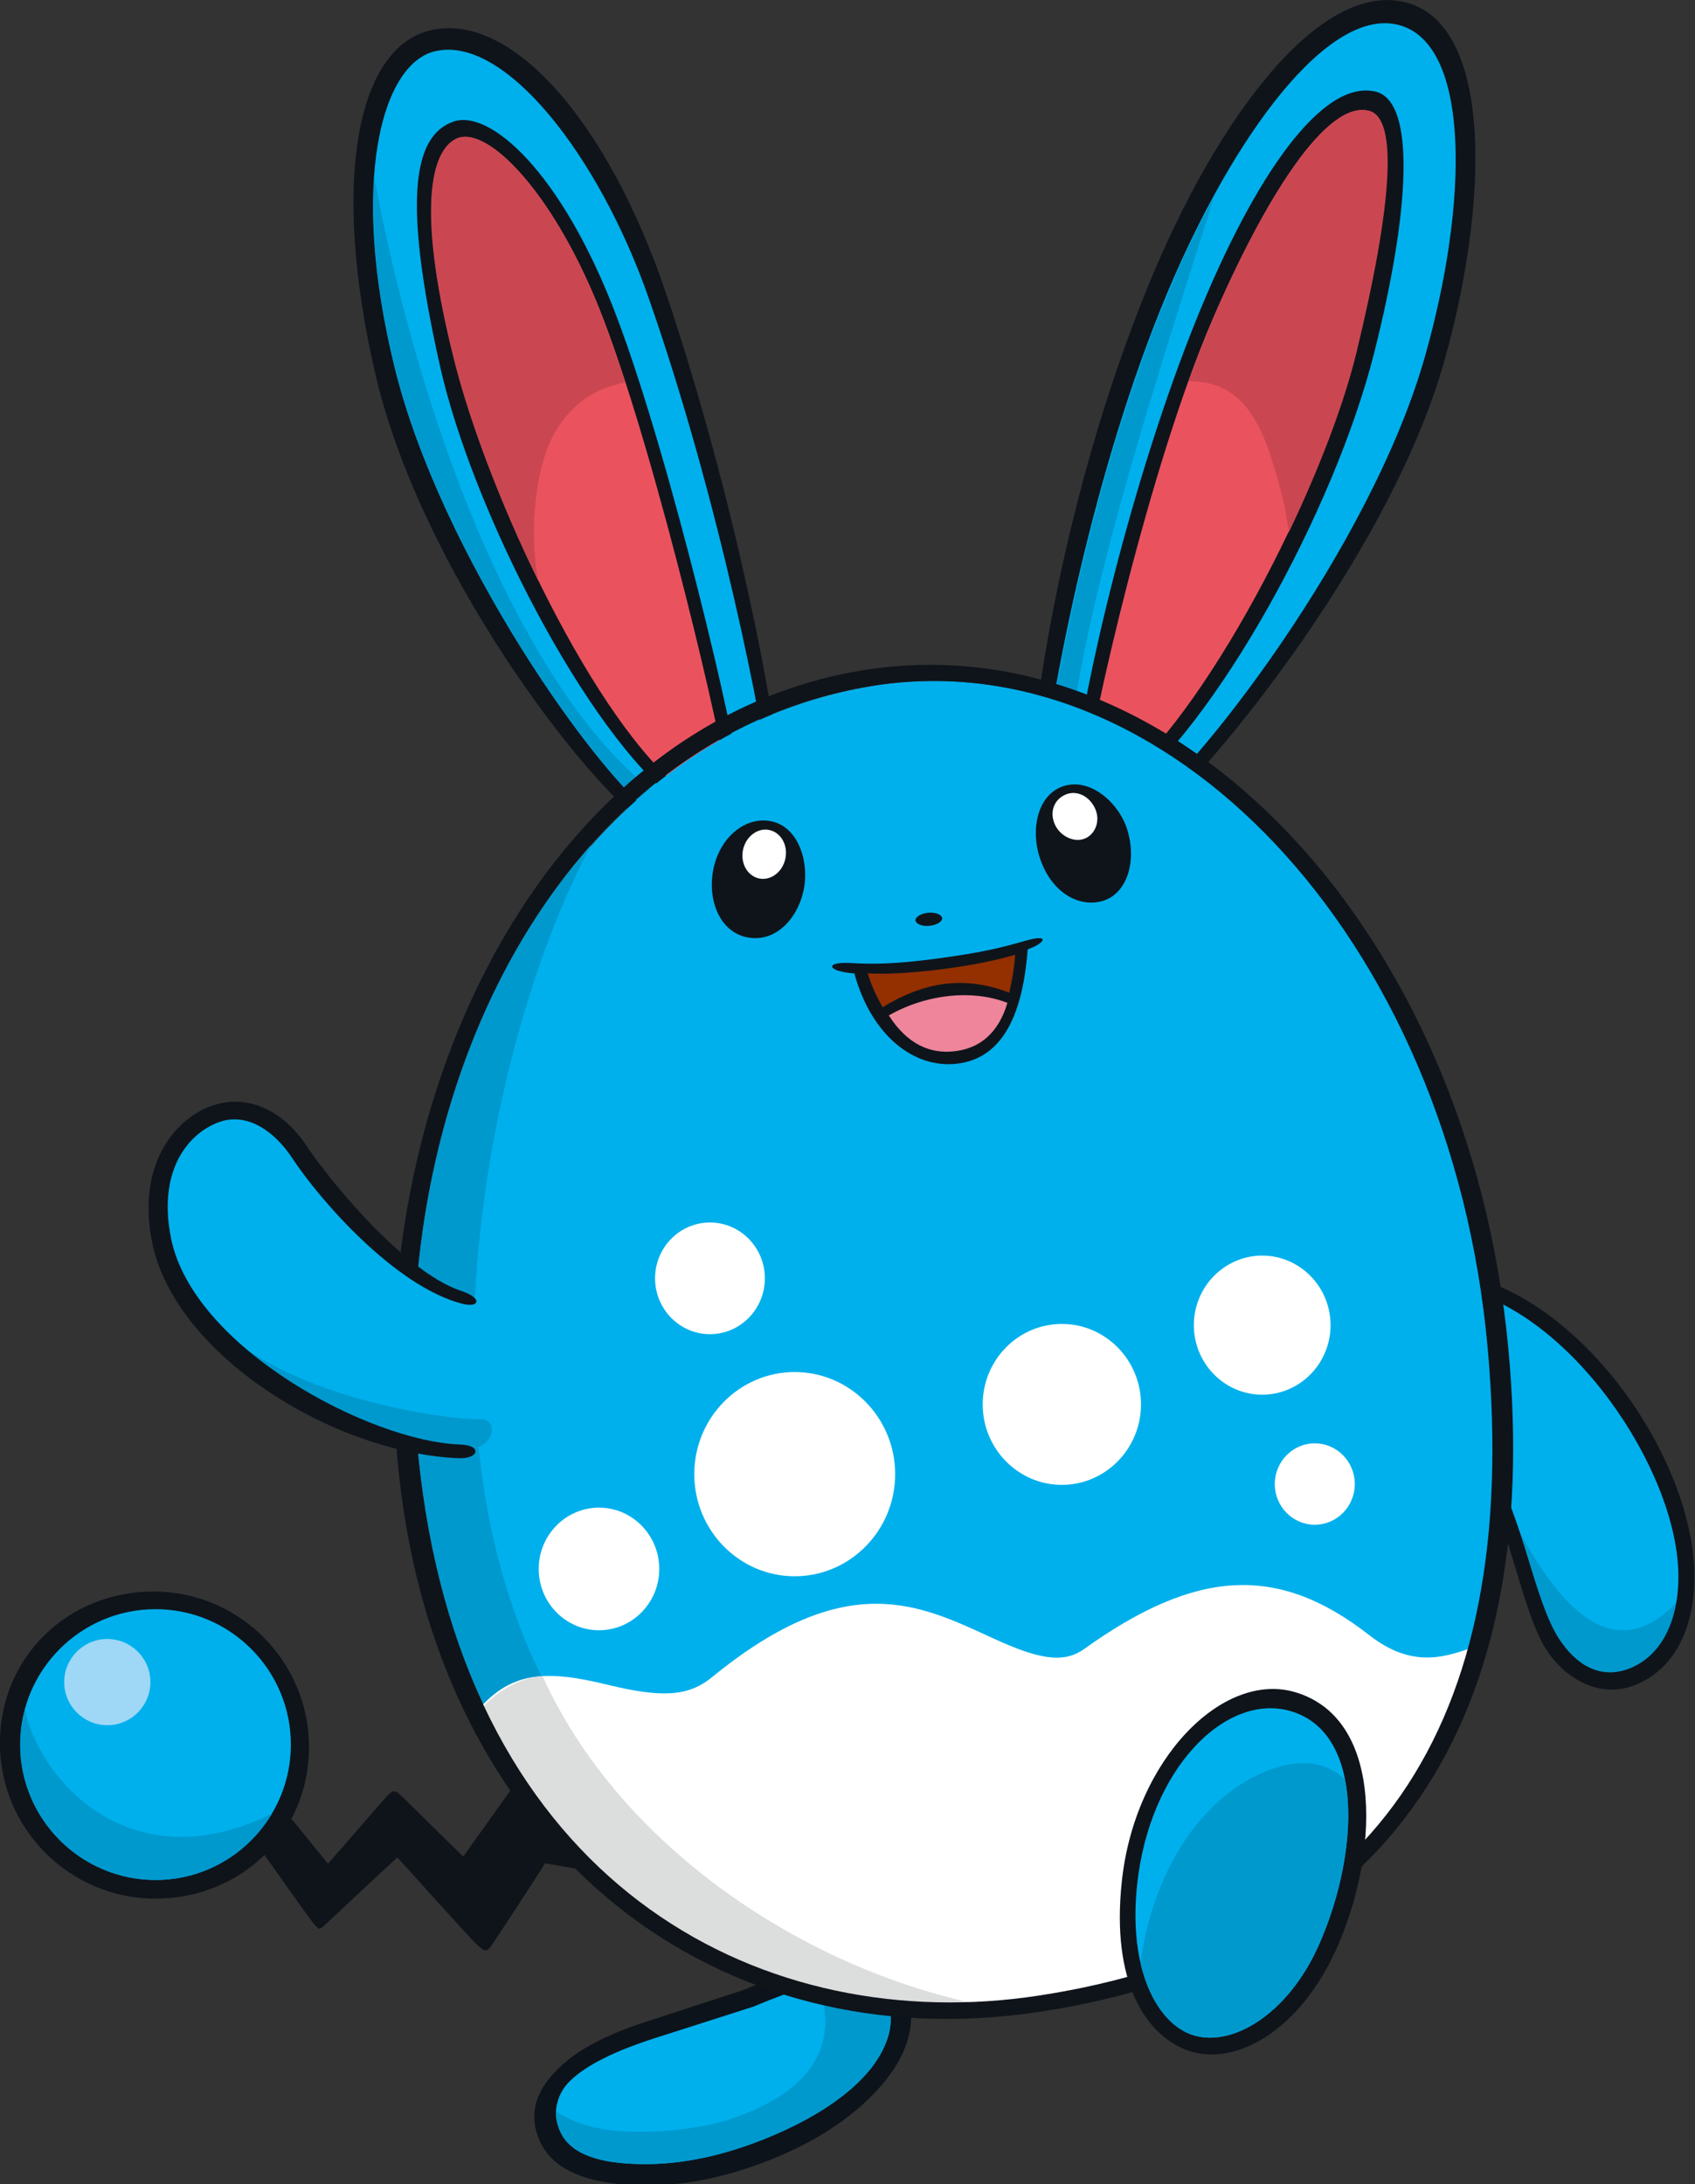 <?xml version="1.0" encoding="UTF-8"?>
<svg version="1.1" viewBox="0 0 187.16 241.17" xmlns="http://www.w3.org/2000/svg">
 <rect x="0" y="0" width="187.16" height="241.17" fill="#333333" stroke="none"/>
 <g transform="matrix(1.286 0 0 1.286 -40.925 -60.592)">
  <g fill="#0f141b" stroke-width="1.086">
   <path d="m76.666 199.41s-4.44 6.218-5.063 7.096c-0.63-0.573-4.864-4.785-5.407-5.289-0.544-0.505-0.742-0.302-1.067 0.023-0.328 0.321-4.408 5.075-5.146 5.886-0.661-0.824-3.943-4.848-3.943-4.848l-1.11-1.136-1.819 3.204s5.554 7.938 5.823 8.142c0.27 0.203 0.245 0.418 0.824-0.136 0.579-0.547 5.618-5.263 6.178-5.757 0.526 0.547 6.179 6.866 6.793 7.438 0.611 0.574 0.849 0.759 1.263 0.169 0.415-0.592 4.277-6.501 4.632-7.11 0.684 0.124 6.589 1.158 6.589 1.158l0.34-5.055-8.616-4.163-0.272 0.378"/>
   <path d="m72.214 207.64s4.667-6.539 5.155-7.221c0.709 0.345 6.537 3.158 7.113 3.436-0.033 0.51-0.15 2.289-0.204 3.084-1.022-0.189-6.491-1.322-6.491-1.322-0.258 0.441-3.629 5.248-4.507 6.763-0.875-0.907-7.178-7.447-7.178-7.447s-5.947 5.232-6.727 5.92c-0.591-0.797-4.426-5.976-4.83-6.524 0.24-0.337 0.577-0.81 0.85-1.192l0.016 9e-3c0.144 0.18 4.542 5.571 4.542 5.571s5.237-5.343 5.882-6.047c0.703 0.641 6.016 5.47 6.016 5.47l0.363-0.501"/>
   <path d="m31.814 196.77c0 7.366 5.994 13.358 13.358 13.358s13.184-5.654 13.184-13.014c0-7.367-5.992-13.358-13.356-13.358-7.365 0-13.186 5.648-13.186 13.014"/>
  </g>
  <path transform="matrix(1.086,0,0,-1.086,-1141.5,364.11)" d="m1082 153.97c0 5.902 4.801 10.704 10.705 10.704 5.9 0 10.7-4.802 10.7-10.704 0-5.901-4.8-10.704-10.7-10.704-5.904 0-10.705 4.803-10.705 10.704" fill="#00b0ec"/>
  <path transform="matrix(1.086,0,0,-1.086,-1141.5,364.11)" d="m1082.4 156.78c-0.245-0.899-0.388-1.836-0.388-2.812 0-5.901 4.802-10.703 10.705-10.703 3.906 0 7.319 2.106 9.188 5.241-11.491-5.664-18.617 3.147-19.505 8.274" fill="#0099ce"/>
  <path transform="matrix(1.086,0,0,-1.086,-1141.5,364.11)" d="m1092.3 158.91c0-1.881-1.525-3.41-3.407-3.41-1.88 0-3.409 1.529-3.409 3.41 0 1.882 1.529 3.407 3.409 3.407 1.882 0 3.407-1.525 3.407-3.407" fill="#9ed8f6"/>
  <path transform="matrix(1.086,0,0,-1.086,-1141.5,364.11)" d="m1194.9 179.59c4.632-2.694 5.653-13.395 8.194-17.399 3.166-4.99 10.61-3.706 10.479 5.255-0.129 8.963-9.023 21.27-17.748 23.062l-0.925-10.918" fill="#00b0ec"/>
  <path transform="matrix(1.086,0,0,-1.086,-1141.5,364.11)" d="m1198.3 175.14c1.968-4.304 2.996-10.202 4.739-12.949 2.95-4.656 9.626-3.851 10.403 3.553-7.742-9.106-13.711 7.272-15.142 9.396" fill="#0099ce"/>
  <path transform="matrix(1.086,0,0,-1.086,-1141.5,364.11)" d="m1195.7 190.05c8.824-1.816 17.284-14.272 17.405-22.603 0.058-3.815-1.444-6.59-3.99-7.508-2.173-0.787-4.095 0.265-5.518 2.504-0.904 1.426-1.654 3.869-2.421 6.392-1.349 4.418-3.108 9.377-6.177 11.16l-0.338-0.823c2.774-1.611 4.06-6.312 5.356-10.557 0.789-2.596 1.607-5.504 2.587-7.046 1.627-2.568 4.379-3.873 6.88-2.968 3.073 1.109 4.952 4.269 4.884 8.87-0.131 9.094-8.783 21.815-18.595 23.73l-0.073-1.151" fill="#0f141b"/>
  <path transform="matrix(1.086,0,0,-1.086,-1141.5,364.11)" d="m1114.5 289.51c-5.861-1.314-7.941-11.845-4.441-27.083 3.552-15.47 16.616-32.519 21.705-35.98 4.37-3.116 5.808-3.383 9.091-0.426 1.495 1.347 1.458 2.654 1.331 4.017-0.54 5.718-3.61 22.278-9.078 38.543-4.631 13.778-12.273 22.352-18.608 20.929" fill="#0f141b"/>
  <path transform="matrix(1.086,0,0,-1.086,-1141.5,364.11)" d="m1111.6 262.87c-3.586 14.642-1.005 23.934 3.164 24.96 5.543 1.363 13.003-8.302 16.896-19.403 5.662-16.128 9.119-34.099 9.684-38.873 0.142-1.22-0.592-2.311-1.121-2.79-1.896-1.71-3.707-2.422-7.629 0.246-4.844 3.293-17.355 21.002-20.994 35.86" fill="#00b0ec"/>
  <path transform="matrix(1.086,0,0,-1.086,-1141.5,364.11)" d="m1110 277.86c-0.27-3.985 0.169-9.047 1.625-14.99 3.639-14.859 16.15-32.568 20.994-35.861 3.192-2.17 4.984-2.103 6.56-1.082-13.359 2.332-24.4 26.53-29.179 51.933" fill="#0099ce"/>
  <path transform="matrix(1.086,0,0,-1.086,-1141.5,364.11)" d="m1116.3 282.29c-3.36-1.124-3.966-6.541-1.116-19.287 2.541-11.387 11.601-29.067 18.843-34.559 2.158-1.506 3.109-1.381 4.155-0.675 0.995 0.667 0.628 1.841 0.577 3.018-0.091 2.326-5.238 24.559-9.59 36.059-4.367 11.546-10.056 16.385-12.869 15.444" fill="#0f141b"/>
  <path transform="matrix(1.086,0,0,-1.086,-1141.5,364.11)" d="m1134.6 229.24c-7.095 5.382-15.519 23.316-18.234 34.06-2.923 11.545-2.012 16.573 0.122 17.615 2.396 1.171 7.87-4.307 11.701-14.435 4.324-11.427 9.524-33.985 9.645-36.18 0.036-0.682 0.223-1.344-0.525-1.873-0.638-0.445-1.116-0.396-2.709 0.813" fill="#ea535e"/>
  <path transform="matrix(1.086,0,0,-1.086,-1141.5,364.11)" d="m1124.4 257.91c1.564 2.531 3.639 3.406 5.449 3.729-0.568 1.754-1.136 3.394-1.684 4.85-3.831 10.128-9.305 15.606-11.702 14.435-2.133-1.042-3.045-6.07-0.122-17.616 1.243-4.907 3.677-11.318 6.628-17.344-0.796 4.179-0.166 9.365 1.431 11.946" fill="#ca4751"/>
  <path transform="matrix(1.086,0,0,-1.086,-1141.5,364.11)" d="m1171.2 269.33c-6.127-14.995-8.835-30.819-9.424-39.33-0.091-1.364-0.162-2.668 1.335-4.015 2.448-2.21 4.02-2.101 7.706 0.609 3.971 2.701 19.237 20.81 23.74 36.607 3.512 12.317 3.995 26.652-2.966 28.491-6.827 1.804-15-9.174-20.391-22.362" fill="#0f141b"/>
  <path transform="matrix(1.086,0,0,-1.086,-1141.5,364.11)" d="m1163.8 226.74c-0.531 0.478-1.255 1.568-1.12 2.788 0.852 7.854 4.169 25.304 10.057 39.302 5.143 12.233 12.699 22.636 18.326 21.068 5.632-1.568 5.439-14.08 2.014-26.166-4.298-15.18-18.297-33.117-22.972-36.297-2.205-1.72-3.976-2.797-6.305-0.695" fill="#00b0ec"/>
  <path transform="matrix(1.086,0,0,-1.086,-1141.5,364.11)" d="m1176.4 276.34c-1.28-2.354-2.495-4.887-3.593-7.509-5.886-13.997-9.203-31.448-10.056-39.302-0.136-1.219 0.589-2.31 1.119-2.789 0.664-0.601 1.289-0.934 1.886-1.074-3.985 6.573 6.547 37.483 10.644 50.674" fill="#0099ce"/>
  <path transform="matrix(1.086,0,0,-1.086,-1141.5,364.11)" d="m1175.1 266.89c-5.236-12.852-9.032-29.322-9.765-36.135-0.278-2.603 1.467-3.622 3.661-1.957 7.497 5.689 16.875 22.669 20.038 35.12 2.804 11.06 3.39 19.975 0.111 20.735-4.211 0.973-9.517-6.649-14.045-17.763" fill="#0f141b"/>
  <path transform="matrix(1.086,0,0,-1.086,-1141.5,364.11)" d="m1166.2 230.27c0.508 4.437 5.064 24.715 10.016 36.234 4.182 9.731 9.113 17.564 12.45 16.61 2.196-0.627 1.844-7.186-1.048-19.107-2.613-10.765-11.998-28.903-19.262-34.41-2.339-1.775-2.236-4e-3 -2.156 0.673" fill="#ea535e"/>
  <path transform="matrix(1.086,0,0,-1.086,-1141.5,364.11)" d="m1188.7 283.12c-3.336 0.955-8.267-6.879-12.449-16.608-0.628-1.462-1.249-3.067-1.862-4.761 4.967 0.032 6.188-4.52 7.463-9.358 0.1-0.383 0.317-1.729 0.48-2.533 2.411 5.052 4.342 10.121 5.321 14.156 2.892 11.919 3.245 18.477 1.047 19.104" fill="#ca4751"/>
  <path transform="matrix(.777 0 0 .778 31.814 47.121)" d="m82.2 219.59q14.45-6.2 17.85-0.25 0.7 1.25 0.65 3.25-0.05 1.95-0.8 3.65-1.2 2.9-4.45 5.9-4.25 3.85-10.7 6.35-8.1 3.15-15.5 2.6-7.7-0.55-9.6-4.85t2.25-8.15q3-2.9 9.55-5l10.75-3.5" fill="#0d131a"/>
  <path transform="matrix(.777 0 0 .778 31.814 47.121)" d="m84.25 236.14q-7.5 2.95-14.2 2.65-6.5-0.25-8.05-3.4-0.85-1.7-0.4-3.35 0.35-1.4 1.45-2.45 2.65-2.55 9.4-4.7l10.8-3.45q7.05-2.95 10.45-3.2 3.2-0.25 4.25 1.9 0.5 1.15 0.5 2.55 0 1.55-0.65 3-1.25 2.95-4.75 5.65t-8.8 4.8" fill="#00b0ec"/>
  <path transform="matrix(.777 0 0 .778 31.814 47.121)" d="m90.95 225.24c0.5-2.1 0.283-4.217-0.65-6.35 2.233-0.6 3.967-0.783 5.2-0.55 1.133 0.2 1.95 0.8 2.45 1.8 0.333 0.767 0.5 1.617 0.5 2.55 0 1.033-0.217 2.033-0.65 3-0.833 1.967-2.417 3.85-4.75 5.65s-5.267 3.4-8.8 4.8c-5 1.967-9.733 2.85-14.2 2.65-4.333-0.167-7.017-1.3-8.05-3.4-0.367-0.767-0.55-1.567-0.55-2.4 2.4 1.6 5.65 2.35 9.75 2.25 0 0 4.415 0.045 8.95-1.2 6.233-2 9.833-4.933 10.8-8.8" fill="#0099ce"/>
  <path transform="matrix(1.086,0,0,-1.086,-1141.5,364.11)" d="m1113.9 173.88c-4.263 30.327 10.354 59.601 35.361 63.756 23.261 3.869 45.94-19.677 48.854-52.4 2.661-29.904-9.141-47.088-35.536-51.12-21.386-3.261-44.249 8.191-48.679 39.764" fill="#00b0ec"/>
  <path transform="matrix(1.086,0,0,-1.086,-1141.5,364.11)" d="m1127.2 225.16c-10.906-12.209-16.145-31.521-13.369-51.284 4.325-30.829 26.224-42.465 47.161-39.96-9.594 4.364-16.773 5.787-26.278 11.732-25.727 18.668-16.7 62.759-7.514 79.512" fill="#0099ce"/>
  <path transform="matrix(1.086,0,0,-1.086,-1141.5,364.11)" d="m1166.1 161.51c8.852 6.336 15.316 6.771 22.569 1.108 3.515-2.739 6.175-1.709 8.735-0.754-4.701-16.551-16.809-25.593-34.754-28.362-20.226-3.12-35.831 5.898-44.732 22.861 2.751 3.421 5.56 3.549 10.522 2.338 4.241-1.035 6.369-0.947 8.248 0.585 10.767 8.807 16.539 5.689 22.336 3.041 3.367-1.541 5.416-2.004 7.076-0.817" fill="#fff"/>
  <path transform="matrix(1.086,0,0,-1.086,-1141.5,364.11)" d="m1123.3 159.39c-1.906-0.146-3.813-1.306-5.105-2.91 8.279-17.125 23.134-24.064 40.504-23.236-14.646 2.767-29.347 12.738-35.399 26.146" fill="#dcdddd"/>
  <path transform="matrix(1.086,0,0,-1.086,-1141.5,364.11)" d="m1162.5 134.12c26.395 4.031 38.196 21.216 35.535 51.12-2.914 32.724-25.593 56.27-48.853 52.401-25.007-4.158-39.624-33.429-35.362-63.756 4.431-31.576 27.293-43.027 48.68-39.765m37.157 51.215c2.772-29.392-9.334-48.262-37.006-52.486-25.606-3.91-46.729 12.594-50.485 40.725-4.136 30.952 11.346 61.549 36.855 65.388 24.407 3.67 47.511-20.413 50.636-53.627" fill="#0f141b"/>
  <path transform="matrix(1.086,0,0,-1.086,-1141.5,364.11)" d="m1117.9 189.02c-2.977 0.527-8.976 4.621-14.547 12.631-3.338 4.8-12.066 1.928-10.22-7.754 1.712-8.967 15.827-16.306 23.362-16.741 5.73-0.331 5.248 11.181 1.405 11.864" fill="#00b0ec"/>
  <path transform="matrix(1.086,0,0,-1.086,-1141.5,364.11)" d="m1096 188.89c3.931-6.999 13.557-11.402 20.222-11.731 1.795-0.088 2.722 0.588 2.995 1.265 0.26 0.648-0.08 1.294-0.837 1.271-2.433-0.075-17.117 1.735-22.38 9.195" fill="#0099ce"/>
  <path transform="matrix(1.086,0,0,-1.086,-1141.5,364.11)" d="m1097.1 204.45c-2.977-1.074-5.902-4.783-4.654-10.826 1.83-8.869 14.302-16.584 24.206-17.016 1.626-0.074 1.909 1.026 0.144 1.083-7.107 0.229-21.122 7.631-22.866 16.308-1.071 5.337 1.33 8.239 3.717 9.153 2.331 0.89 4.522-0.775 5.869-2.823 2.23-3.383 8.15-10.133 13.426-11.507 1.363-0.355 1.679 0.431-0.072 1.014-4.622 1.535-10.667 9.091-12.196 11.43-1.753 2.681-4.585 4.263-7.574 3.184" fill="#0f141b"/>
  <g fill="#fff" stroke-width="1.086">
   <path d="m91.436 173.68c0-4.833 3.866-8.766 8.622-8.766 4.757 0 8.626 3.933 8.626 8.766 0 4.836-3.869 8.769-8.626 8.769-4.756 0-8.622-3.933-8.622-8.769"/>
   <path d="m116.2 167.69c0-3.808 3.048-6.906 6.796-6.906 3.744 0 6.796 3.098 6.796 6.906 0 3.813-3.052 6.912-6.796 6.912-3.748 0-6.796-3.099-6.796-6.912"/>
   <path d="m134.33 160.89c0-3.292 2.635-5.973 5.869-5.973 3.237 0 5.869 2.681 5.869 5.973 0 3.293-2.631 5.969-5.869 5.969-3.234 0-5.869-2.676-5.869-5.969"/>
   <path d="m141.28 174.53c0-1.924 1.54-3.494 3.435-3.494 1.893 0 3.434 1.569 3.434 3.494 0 1.929-1.541 3.494-3.434 3.494-1.895 0-3.435-1.565-3.435-3.494"/>
   <path d="m88.069 156.87c0-2.646 2.114-4.795 4.714-4.795 2.597 0 4.713 2.149 4.713 4.795 0 2.644-2.117 4.795-4.713 4.795-2.6 0-4.714-2.15-4.714-4.795"/>
   <path d="m78.078 181.82c0-2.902 2.323-5.264 5.176-5.264 2.855 0 5.175 2.362 5.175 5.264s-2.32 5.264-5.175 5.264c-2.853 0-5.176-2.362-5.176-5.264"/>
  </g>
  <path transform="matrix(1.086,0,0,-1.086,-1141.5,364.11)" d="m1144 221.81c-0.344-2.218-2.008-4.334-4.263-4.063-2.251 0.268-3.311 2.668-3 5.007 0.367 2.721 2.378 4.494 4.402 4.249 2.255-0.267 3.206-2.976 2.861-5.193" fill="#0f141b"/>
  <path transform="matrix(1.086,0,0,-1.086,-1141.5,364.11)" d="m1142.5 224c-0.228-1.058-1.159-1.755-2.084-1.556-0.923 0.2-1.486 1.216-1.261 2.275 0.231 1.054 1.163 1.753 2.083 1.552 0.925-0.198 1.49-1.214 1.262-2.271" fill="#fff"/>
  <path transform="matrix(1.086,0,0,-1.086,-1141.5,364.11)" d="m1162.6 224.13c0.929-2.895 3.243-4.065 5.104-3.427 1.767 0.605 2.606 3.01 1.84 5.565-0.647 2.14-2.927 4.17-5.062 3.47-2.018-0.661-2.604-3.347-1.882-5.608" fill="#0f141b"/>
  <path transform="matrix(1.086,0,0,-1.086,-1141.5,364.11)" d="m1163.8 226.73c0.405-0.931 1.518-1.491 2.391-1.128 0.809 0.337 1.249 1.396 0.792 2.383-0.435 0.94-1.406 1.453-2.287 1.106-0.877-0.346-1.353-1.301-0.896-2.361" fill="#fff"/>
  <path transform="matrix(1.086,0,0,-1.086,-1141.5,364.11)" d="m1154.9 219.31c0.024-0.247-0.378-0.552-1.014-0.612-0.634-0.061-1.067 0.174-1.095 0.422-0.024 0.244 0.36 0.549 0.997 0.611 0.634 0.059 1.09-0.178 1.112-0.421" fill="#0f141b"/>
  <path transform="matrix(1.086,0,0,-1.086,-1141.5,364.11)" d="m1154.5 216.11c-3.383-0.453-5.093-0.447-6.845-0.354-2.118 0.116-1.843-0.676 0.302-0.821 1.361-4.962 4.737-7.502 8.055-7.145 3.889 0.419 5.288 4.314 5.652 9.054 1.307 0.442 1.895 1.269-0.219 0.663-1.827-0.521-3.238-0.898-6.945-1.397" fill="#0f141b"/>
  <path transform="matrix(1.086,0,0,-1.086,-1141.5,364.11)" d="m1160.1 213.03c0.344 1.212 0.564 2.938 0.564 3.381-3.123-0.955-8.856-1.655-11.647-1.47 0.244-0.91 0.917-2.352 1.414-3.025 2.761 1.622 6.537 2.298 9.669 1.114" fill="#942f00"/>
  <path transform="matrix(1.086,0,0,-1.086,-1141.5,364.11)" d="m1150.5 211.91c1.244-2.111 3.026-3.44 5.471-3.117 2.262 0.298 3.623 1.851 4.197 4.23-3.132 1.186-6.907 0.509-9.668-1.113" fill="#ee859a"/>
  <path transform="matrix(1.086,0,0,-1.086,-1141.5,364.11)" d="m1169.1 143.13c-0.844-7.939 1.876-12.066 5.105-13.298 3.86-1.47 8.957 1.585 11.822 7.889 3.344 7.347 3.948 18.206-3.158 20.373-5.762 1.761-12.748-5.284-13.769-14.964" fill="#0f141b"/>
  <path transform="matrix(1.086,0,0,-1.086,-1141.5,364.11)" d="m1170.3 142.77c0.947 9.334 7.077 15.395 12.217 13.825 5.89-1.801 5.281-11.411 2.195-18.406-2.494-5.663-7.087-8.305-10.203-7.109-2.668 1.028-4.873 5.169-4.209 11.69" fill="#00b0ec"/>
  <path transform="matrix(1.086,0,0,-1.086,-1141.5,364.11)" d="m1174.5 131.08c3.115-1.195 7.708 1.446 10.203 7.109 1.831 4.152 2.788 9.226 2.034 13.043-1.201 1.09-3.118 1.898-6.242 0.623-5.562-2.265-9.066-8.553-9.908-15.19 0.698-3.001 2.21-4.929 3.913-5.585" fill="#0099ce"/>
  <path transform="matrix(1.086,0,0,-1.086,-1141.5,364.11)" d="m1160.5 213.29c-3.818 1.589-7.211 0.983-10.695-1.278-0.365-0.238 0.039-0.93 0.334-0.734 2.854 1.878 6.99 2.595 10.179 1.223 0.382-0.164 0.675 0.582 0.182 0.789" fill="#0f141b"/>
 </g>
</svg>
